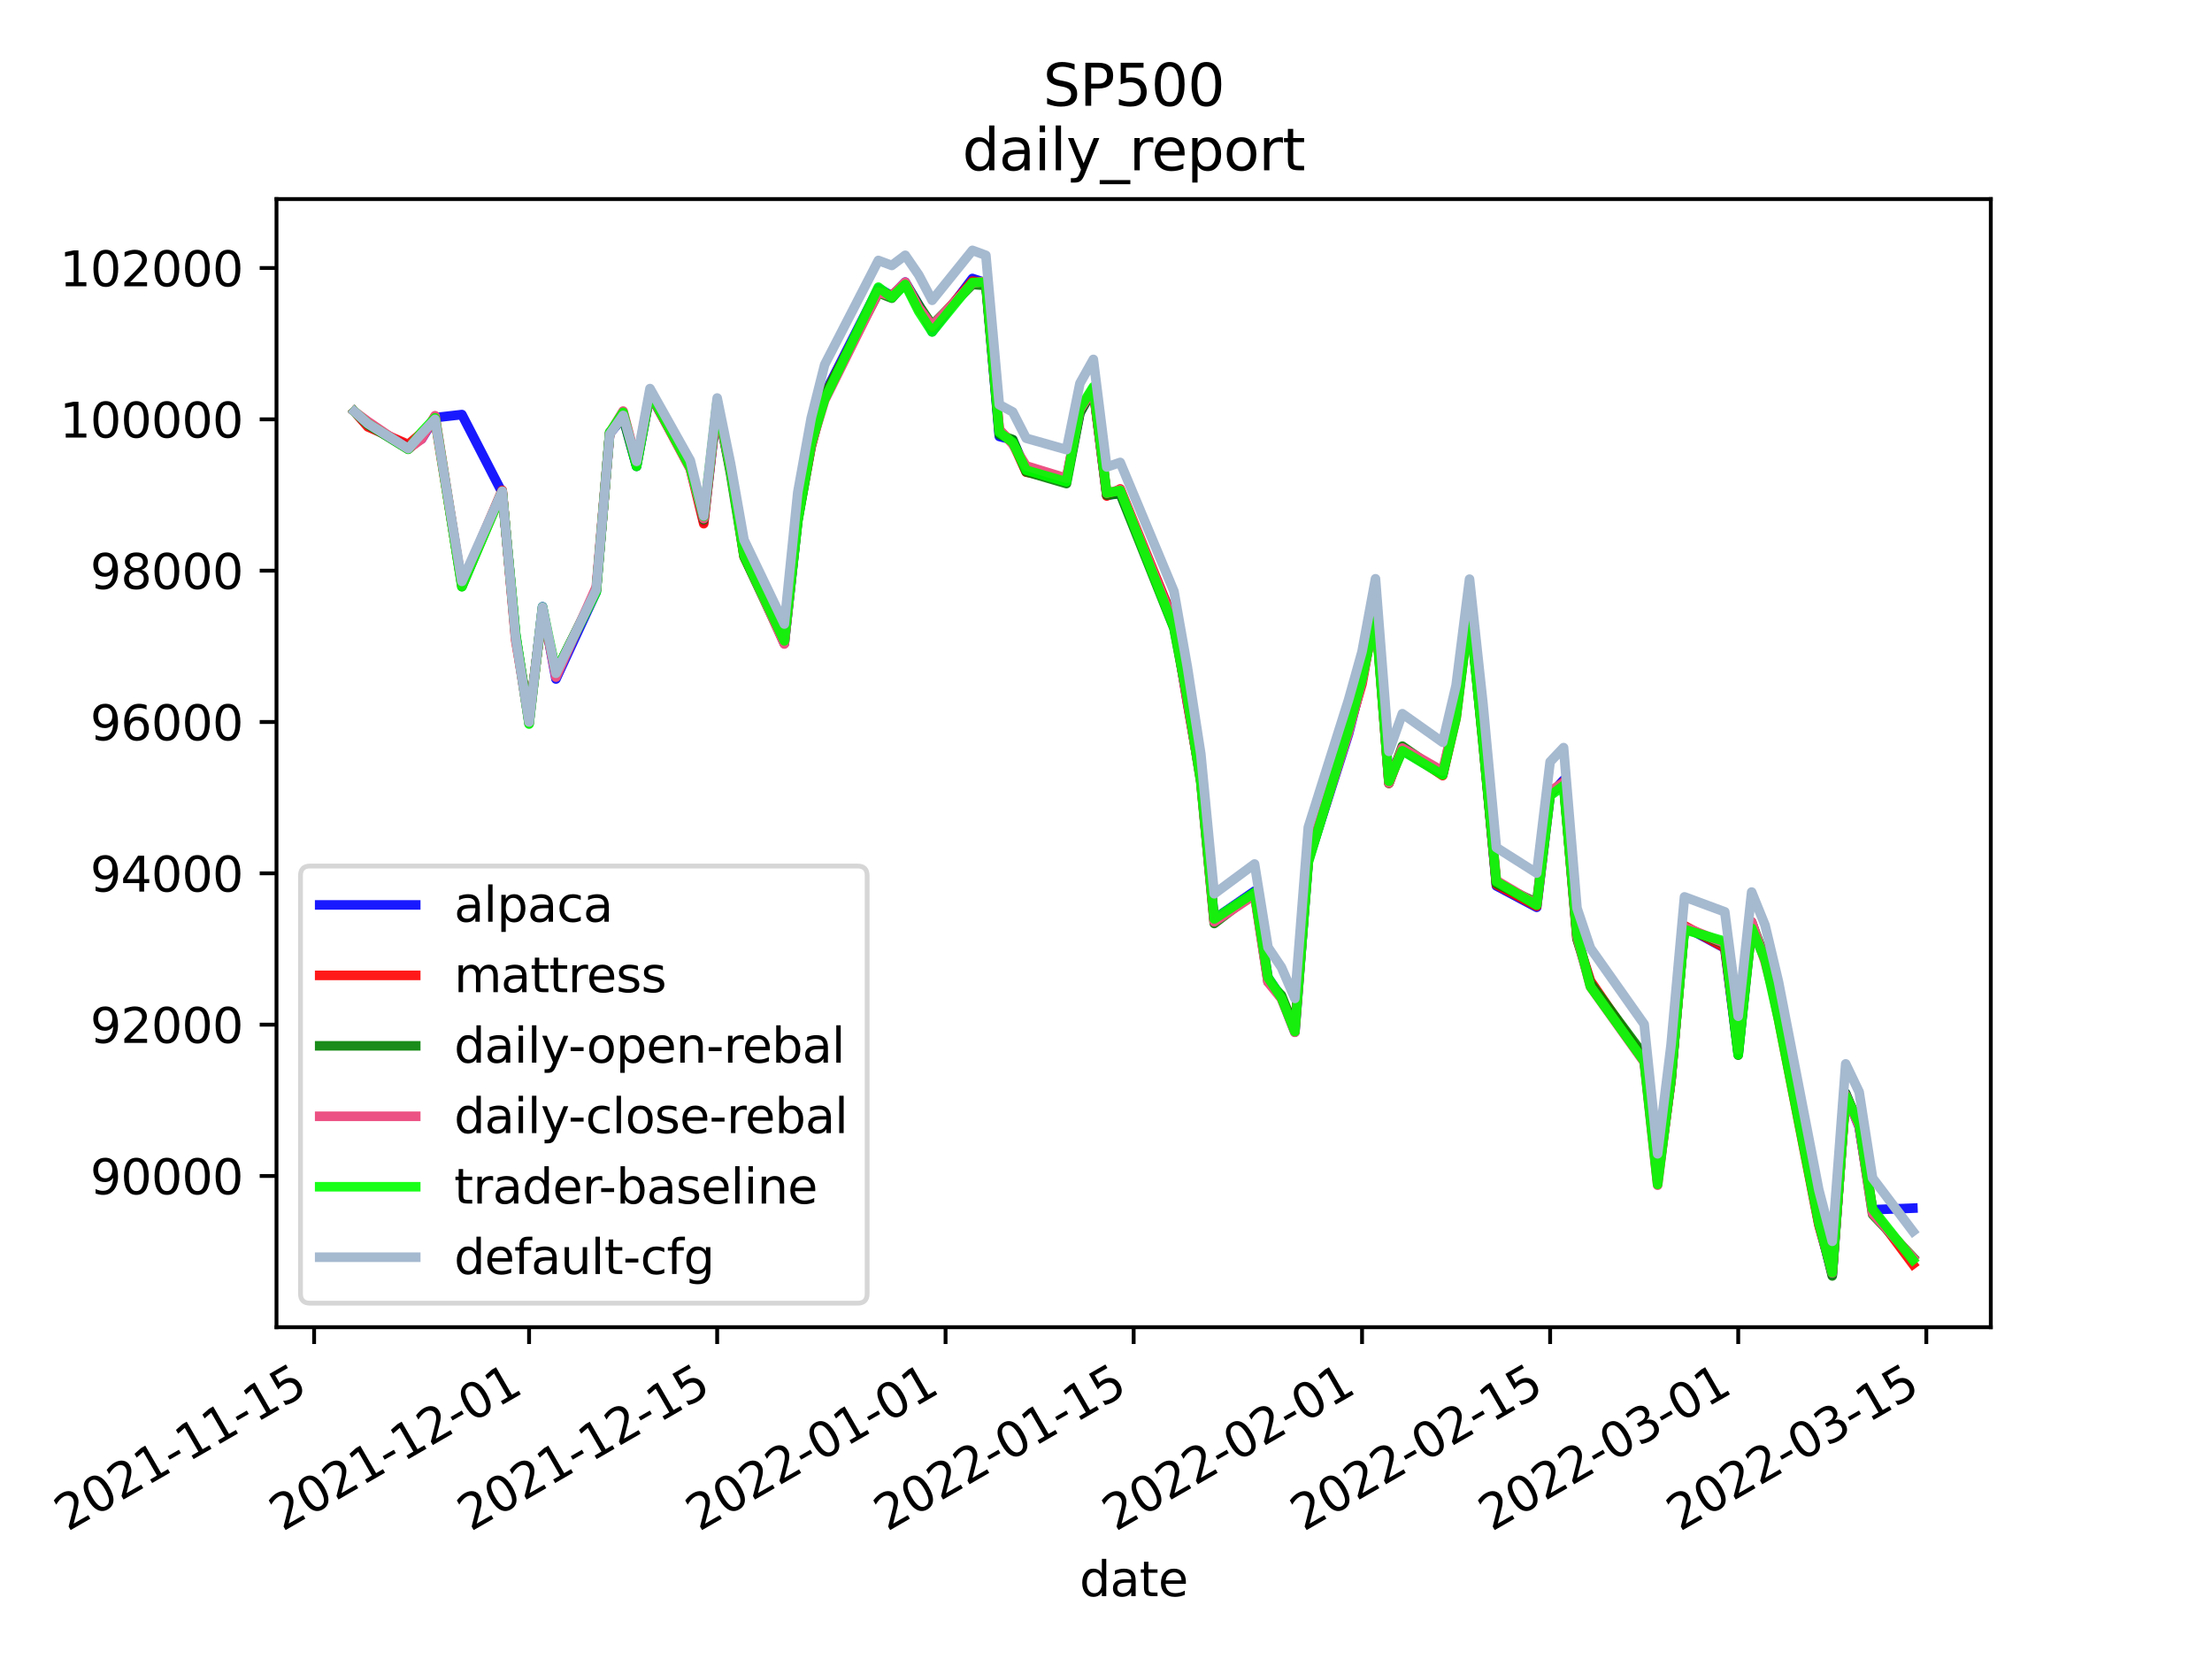 <?xml version="1.0" encoding="utf-8" standalone="no"?>
<!DOCTYPE svg PUBLIC "-//W3C//DTD SVG 1.1//EN"
  "http://www.w3.org/Graphics/SVG/1.1/DTD/svg11.dtd">
<svg height="345.6pt" version="1.1" viewBox="0 0 460.8 345.6" width="460.8pt" xmlns="http://www.w3.org/2000/svg" xmlns:xlink="http://www.w3.org/1999/xlink">
 <defs>
  <style type="text/css">*{stroke-linecap:butt;stroke-linejoin:round;}</style>
 </defs>
 <g id="figure_1">
  <g id="patch_1">
   <path d="M 0 345.6 
L 460.8 345.6 
L 460.8 0 
L 0 0 
z
" style="fill:#ffffff;"/>
  </g>
  <g id="axes_1">
   <g id="patch_2">
    <path d="M 57.6 276.48 
L 414.72 276.48 
L 414.72 41.472 
L 57.6 41.472 
z
" style="fill:#ffffff;"/>
   </g>
   <g id="matplotlib.axis_1">
    <g id="xtick_1">
     <g id="line2d_1">
      <defs>
       <path d="M 0 0 
L 0 3.5 
" id="mf5ece69ccf" style="stroke:#000000;stroke-width:0.8;"/>
      </defs>
      <g>
       <use style="stroke:#000000;stroke-width:0.8;" x="65.436" xlink:href="#mf5ece69ccf" y="276.48"/>
      </g>
     </g>
     <g id="text_1">
      <!-- 2021-11-15 -->
      <g transform="translate(14.067 319.118)rotate(-30)scale(0.1 -0.1)">
       <defs>
        <path d="M 1228 531 
L 3431 531 
L 3431 0 
L 469 0 
L 469 531 
Q 828 903 1448 1529 
Q 2069 2156 2228 2338 
Q 2531 2678 2651 2914 
Q 2772 3150 2772 3378 
Q 2772 3750 2511 3984 
Q 2250 4219 1831 4219 
Q 1534 4219 1204 4116 
Q 875 4013 500 3803 
L 500 4441 
Q 881 4594 1212 4672 
Q 1544 4750 1819 4750 
Q 2544 4750 2975 4387 
Q 3406 4025 3406 3419 
Q 3406 3131 3298 2873 
Q 3191 2616 2906 2266 
Q 2828 2175 2409 1742 
Q 1991 1309 1228 531 
z
" id="DejaVuSans-32" transform="scale(0.016)"/>
        <path d="M 2034 4250 
Q 1547 4250 1301 3770 
Q 1056 3291 1056 2328 
Q 1056 1369 1301 889 
Q 1547 409 2034 409 
Q 2525 409 2770 889 
Q 3016 1369 3016 2328 
Q 3016 3291 2770 3770 
Q 2525 4250 2034 4250 
z
M 2034 4750 
Q 2819 4750 3233 4129 
Q 3647 3509 3647 2328 
Q 3647 1150 3233 529 
Q 2819 -91 2034 -91 
Q 1250 -91 836 529 
Q 422 1150 422 2328 
Q 422 3509 836 4129 
Q 1250 4750 2034 4750 
z
" id="DejaVuSans-30" transform="scale(0.016)"/>
        <path d="M 794 531 
L 1825 531 
L 1825 4091 
L 703 3866 
L 703 4441 
L 1819 4666 
L 2450 4666 
L 2450 531 
L 3481 531 
L 3481 0 
L 794 0 
L 794 531 
z
" id="DejaVuSans-31" transform="scale(0.016)"/>
        <path d="M 313 2009 
L 1997 2009 
L 1997 1497 
L 313 1497 
L 313 2009 
z
" id="DejaVuSans-2d" transform="scale(0.016)"/>
        <path d="M 691 4666 
L 3169 4666 
L 3169 4134 
L 1269 4134 
L 1269 2991 
Q 1406 3038 1543 3061 
Q 1681 3084 1819 3084 
Q 2600 3084 3056 2656 
Q 3513 2228 3513 1497 
Q 3513 744 3044 326 
Q 2575 -91 1722 -91 
Q 1428 -91 1123 -41 
Q 819 9 494 109 
L 494 744 
Q 775 591 1075 516 
Q 1375 441 1709 441 
Q 2250 441 2565 725 
Q 2881 1009 2881 1497 
Q 2881 1984 2565 2268 
Q 2250 2553 1709 2553 
Q 1456 2553 1204 2497 
Q 953 2441 691 2322 
L 691 4666 
z
" id="DejaVuSans-35" transform="scale(0.016)"/>
       </defs>
       <use xlink:href="#DejaVuSans-32"/>
       <use x="63.623" xlink:href="#DejaVuSans-30"/>
       <use x="127.246" xlink:href="#DejaVuSans-32"/>
       <use x="190.869" xlink:href="#DejaVuSans-31"/>
       <use x="254.492" xlink:href="#DejaVuSans-2d"/>
       <use x="290.576" xlink:href="#DejaVuSans-31"/>
       <use x="354.199" xlink:href="#DejaVuSans-31"/>
       <use x="417.822" xlink:href="#DejaVuSans-2d"/>
       <use x="453.906" xlink:href="#DejaVuSans-31"/>
       <use x="517.529" xlink:href="#DejaVuSans-35"/>
      </g>
     </g>
    </g>
    <g id="xtick_2">
     <g id="line2d_2">
      <g>
       <use style="stroke:#000000;stroke-width:0.8;" x="110.216" xlink:href="#mf5ece69ccf" y="276.48"/>
      </g>
     </g>
     <g id="text_2">
      <!-- 2021-12-01 -->
      <g transform="translate(58.847 319.118)rotate(-30)scale(0.1 -0.1)">
       <use xlink:href="#DejaVuSans-32"/>
       <use x="63.623" xlink:href="#DejaVuSans-30"/>
       <use x="127.246" xlink:href="#DejaVuSans-32"/>
       <use x="190.869" xlink:href="#DejaVuSans-31"/>
       <use x="254.492" xlink:href="#DejaVuSans-2d"/>
       <use x="290.576" xlink:href="#DejaVuSans-31"/>
       <use x="354.199" xlink:href="#DejaVuSans-32"/>
       <use x="417.822" xlink:href="#DejaVuSans-2d"/>
       <use x="453.906" xlink:href="#DejaVuSans-30"/>
       <use x="517.529" xlink:href="#DejaVuSans-31"/>
      </g>
     </g>
    </g>
    <g id="xtick_3">
     <g id="line2d_3">
      <g>
       <use style="stroke:#000000;stroke-width:0.8;" x="149.399" xlink:href="#mf5ece69ccf" y="276.48"/>
      </g>
     </g>
     <g id="text_3">
      <!-- 2021-12-15 -->
      <g transform="translate(98.029 319.118)rotate(-30)scale(0.1 -0.1)">
       <use xlink:href="#DejaVuSans-32"/>
       <use x="63.623" xlink:href="#DejaVuSans-30"/>
       <use x="127.246" xlink:href="#DejaVuSans-32"/>
       <use x="190.869" xlink:href="#DejaVuSans-31"/>
       <use x="254.492" xlink:href="#DejaVuSans-2d"/>
       <use x="290.576" xlink:href="#DejaVuSans-31"/>
       <use x="354.199" xlink:href="#DejaVuSans-32"/>
       <use x="417.822" xlink:href="#DejaVuSans-2d"/>
       <use x="453.906" xlink:href="#DejaVuSans-31"/>
       <use x="517.529" xlink:href="#DejaVuSans-35"/>
      </g>
     </g>
    </g>
    <g id="xtick_4">
     <g id="line2d_4">
      <g>
       <use style="stroke:#000000;stroke-width:0.8;" x="196.978" xlink:href="#mf5ece69ccf" y="276.48"/>
      </g>
     </g>
     <g id="text_4">
      <!-- 2022-01-01 -->
      <g transform="translate(145.608 319.118)rotate(-30)scale(0.1 -0.1)">
       <use xlink:href="#DejaVuSans-32"/>
       <use x="63.623" xlink:href="#DejaVuSans-30"/>
       <use x="127.246" xlink:href="#DejaVuSans-32"/>
       <use x="190.869" xlink:href="#DejaVuSans-32"/>
       <use x="254.492" xlink:href="#DejaVuSans-2d"/>
       <use x="290.576" xlink:href="#DejaVuSans-30"/>
       <use x="354.199" xlink:href="#DejaVuSans-31"/>
       <use x="417.822" xlink:href="#DejaVuSans-2d"/>
       <use x="453.906" xlink:href="#DejaVuSans-30"/>
       <use x="517.529" xlink:href="#DejaVuSans-31"/>
      </g>
     </g>
    </g>
    <g id="xtick_5">
     <g id="line2d_5">
      <g>
       <use style="stroke:#000000;stroke-width:0.8;" x="236.16" xlink:href="#mf5ece69ccf" y="276.48"/>
      </g>
     </g>
     <g id="text_5">
      <!-- 2022-01-15 -->
      <g transform="translate(184.791 319.118)rotate(-30)scale(0.1 -0.1)">
       <use xlink:href="#DejaVuSans-32"/>
       <use x="63.623" xlink:href="#DejaVuSans-30"/>
       <use x="127.246" xlink:href="#DejaVuSans-32"/>
       <use x="190.869" xlink:href="#DejaVuSans-32"/>
       <use x="254.492" xlink:href="#DejaVuSans-2d"/>
       <use x="290.576" xlink:href="#DejaVuSans-30"/>
       <use x="354.199" xlink:href="#DejaVuSans-31"/>
       <use x="417.822" xlink:href="#DejaVuSans-2d"/>
       <use x="453.906" xlink:href="#DejaVuSans-31"/>
       <use x="517.529" xlink:href="#DejaVuSans-35"/>
      </g>
     </g>
    </g>
    <g id="xtick_6">
     <g id="line2d_6">
      <g>
       <use style="stroke:#000000;stroke-width:0.8;" x="283.739" xlink:href="#mf5ece69ccf" y="276.48"/>
      </g>
     </g>
     <g id="text_6">
      <!-- 2022-02-01 -->
      <g transform="translate(232.369 319.118)rotate(-30)scale(0.1 -0.1)">
       <use xlink:href="#DejaVuSans-32"/>
       <use x="63.623" xlink:href="#DejaVuSans-30"/>
       <use x="127.246" xlink:href="#DejaVuSans-32"/>
       <use x="190.869" xlink:href="#DejaVuSans-32"/>
       <use x="254.492" xlink:href="#DejaVuSans-2d"/>
       <use x="290.576" xlink:href="#DejaVuSans-30"/>
       <use x="354.199" xlink:href="#DejaVuSans-32"/>
       <use x="417.822" xlink:href="#DejaVuSans-2d"/>
       <use x="453.906" xlink:href="#DejaVuSans-30"/>
       <use x="517.529" xlink:href="#DejaVuSans-31"/>
      </g>
     </g>
    </g>
    <g id="xtick_7">
     <g id="line2d_7">
      <g>
       <use style="stroke:#000000;stroke-width:0.8;" x="322.921" xlink:href="#mf5ece69ccf" y="276.48"/>
      </g>
     </g>
     <g id="text_7">
      <!-- 2022-02-15 -->
      <g transform="translate(271.552 319.118)rotate(-30)scale(0.1 -0.1)">
       <use xlink:href="#DejaVuSans-32"/>
       <use x="63.623" xlink:href="#DejaVuSans-30"/>
       <use x="127.246" xlink:href="#DejaVuSans-32"/>
       <use x="190.869" xlink:href="#DejaVuSans-32"/>
       <use x="254.492" xlink:href="#DejaVuSans-2d"/>
       <use x="290.576" xlink:href="#DejaVuSans-30"/>
       <use x="354.199" xlink:href="#DejaVuSans-32"/>
       <use x="417.822" xlink:href="#DejaVuSans-2d"/>
       <use x="453.906" xlink:href="#DejaVuSans-31"/>
       <use x="517.529" xlink:href="#DejaVuSans-35"/>
      </g>
     </g>
    </g>
    <g id="xtick_8">
     <g id="line2d_8">
      <g>
       <use style="stroke:#000000;stroke-width:0.8;" x="362.104" xlink:href="#mf5ece69ccf" y="276.48"/>
      </g>
     </g>
     <g id="text_8">
      <!-- 2022-03-01 -->
      <g transform="translate(310.734 319.118)rotate(-30)scale(0.1 -0.1)">
       <defs>
        <path d="M 2597 2516 
Q 3050 2419 3304 2112 
Q 3559 1806 3559 1356 
Q 3559 666 3084 287 
Q 2609 -91 1734 -91 
Q 1441 -91 1130 -33 
Q 819 25 488 141 
L 488 750 
Q 750 597 1062 519 
Q 1375 441 1716 441 
Q 2309 441 2620 675 
Q 2931 909 2931 1356 
Q 2931 1769 2642 2001 
Q 2353 2234 1838 2234 
L 1294 2234 
L 1294 2753 
L 1863 2753 
Q 2328 2753 2575 2939 
Q 2822 3125 2822 3475 
Q 2822 3834 2567 4026 
Q 2313 4219 1838 4219 
Q 1578 4219 1281 4162 
Q 984 4106 628 3988 
L 628 4550 
Q 988 4650 1302 4700 
Q 1616 4750 1894 4750 
Q 2613 4750 3031 4423 
Q 3450 4097 3450 3541 
Q 3450 3153 3228 2886 
Q 3006 2619 2597 2516 
z
" id="DejaVuSans-33" transform="scale(0.016)"/>
       </defs>
       <use xlink:href="#DejaVuSans-32"/>
       <use x="63.623" xlink:href="#DejaVuSans-30"/>
       <use x="127.246" xlink:href="#DejaVuSans-32"/>
       <use x="190.869" xlink:href="#DejaVuSans-32"/>
       <use x="254.492" xlink:href="#DejaVuSans-2d"/>
       <use x="290.576" xlink:href="#DejaVuSans-30"/>
       <use x="354.199" xlink:href="#DejaVuSans-33"/>
       <use x="417.822" xlink:href="#DejaVuSans-2d"/>
       <use x="453.906" xlink:href="#DejaVuSans-30"/>
       <use x="517.529" xlink:href="#DejaVuSans-31"/>
      </g>
     </g>
    </g>
    <g id="xtick_9">
     <g id="line2d_9">
      <g>
       <use style="stroke:#000000;stroke-width:0.8;" x="401.286" xlink:href="#mf5ece69ccf" y="276.48"/>
      </g>
     </g>
     <g id="text_9">
      <!-- 2022-03-15 -->
      <g transform="translate(349.917 319.118)rotate(-30)scale(0.1 -0.1)">
       <use xlink:href="#DejaVuSans-32"/>
       <use x="63.623" xlink:href="#DejaVuSans-30"/>
       <use x="127.246" xlink:href="#DejaVuSans-32"/>
       <use x="190.869" xlink:href="#DejaVuSans-32"/>
       <use x="254.492" xlink:href="#DejaVuSans-2d"/>
       <use x="290.576" xlink:href="#DejaVuSans-30"/>
       <use x="354.199" xlink:href="#DejaVuSans-33"/>
       <use x="417.822" xlink:href="#DejaVuSans-2d"/>
       <use x="453.906" xlink:href="#DejaVuSans-31"/>
       <use x="517.529" xlink:href="#DejaVuSans-35"/>
      </g>
     </g>
    </g>
    <g id="text_10">
     <!-- date -->
     <g transform="translate(224.885 332.518)scale(0.1 -0.1)">
      <defs>
       <path d="M 2906 2969 
L 2906 4863 
L 3481 4863 
L 3481 0 
L 2906 0 
L 2906 525 
Q 2725 213 2448 61 
Q 2172 -91 1784 -91 
Q 1150 -91 751 415 
Q 353 922 353 1747 
Q 353 2572 751 3078 
Q 1150 3584 1784 3584 
Q 2172 3584 2448 3432 
Q 2725 3281 2906 2969 
z
M 947 1747 
Q 947 1113 1208 752 
Q 1469 391 1925 391 
Q 2381 391 2643 752 
Q 2906 1113 2906 1747 
Q 2906 2381 2643 2742 
Q 2381 3103 1925 3103 
Q 1469 3103 1208 2742 
Q 947 2381 947 1747 
z
" id="DejaVuSans-64" transform="scale(0.016)"/>
       <path d="M 2194 1759 
Q 1497 1759 1228 1600 
Q 959 1441 959 1056 
Q 959 750 1161 570 
Q 1363 391 1709 391 
Q 2188 391 2477 730 
Q 2766 1069 2766 1631 
L 2766 1759 
L 2194 1759 
z
M 3341 1997 
L 3341 0 
L 2766 0 
L 2766 531 
Q 2569 213 2275 61 
Q 1981 -91 1556 -91 
Q 1019 -91 701 211 
Q 384 513 384 1019 
Q 384 1609 779 1909 
Q 1175 2209 1959 2209 
L 2766 2209 
L 2766 2266 
Q 2766 2663 2505 2880 
Q 2244 3097 1772 3097 
Q 1472 3097 1187 3025 
Q 903 2953 641 2809 
L 641 3341 
Q 956 3463 1253 3523 
Q 1550 3584 1831 3584 
Q 2591 3584 2966 3190 
Q 3341 2797 3341 1997 
z
" id="DejaVuSans-61" transform="scale(0.016)"/>
       <path d="M 1172 4494 
L 1172 3500 
L 2356 3500 
L 2356 3053 
L 1172 3053 
L 1172 1153 
Q 1172 725 1289 603 
Q 1406 481 1766 481 
L 2356 481 
L 2356 0 
L 1766 0 
Q 1100 0 847 248 
Q 594 497 594 1153 
L 594 3053 
L 172 3053 
L 172 3500 
L 594 3500 
L 594 4494 
L 1172 4494 
z
" id="DejaVuSans-74" transform="scale(0.016)"/>
       <path d="M 3597 1894 
L 3597 1613 
L 953 1613 
Q 991 1019 1311 708 
Q 1631 397 2203 397 
Q 2534 397 2845 478 
Q 3156 559 3463 722 
L 3463 178 
Q 3153 47 2828 -22 
Q 2503 -91 2169 -91 
Q 1331 -91 842 396 
Q 353 884 353 1716 
Q 353 2575 817 3079 
Q 1281 3584 2069 3584 
Q 2775 3584 3186 3129 
Q 3597 2675 3597 1894 
z
M 3022 2063 
Q 3016 2534 2758 2815 
Q 2500 3097 2075 3097 
Q 1594 3097 1305 2825 
Q 1016 2553 972 2059 
L 3022 2063 
z
" id="DejaVuSans-65" transform="scale(0.016)"/>
      </defs>
      <use xlink:href="#DejaVuSans-64"/>
      <use x="63.477" xlink:href="#DejaVuSans-61"/>
      <use x="124.756" xlink:href="#DejaVuSans-74"/>
      <use x="163.965" xlink:href="#DejaVuSans-65"/>
     </g>
    </g>
   </g>
   <g id="matplotlib.axis_2">
    <g id="ytick_1">
     <g id="line2d_10">
      <defs>
       <path d="M 0 0 
L -3.5 0 
" id="m1814527454" style="stroke:#000000;stroke-width:0.8;"/>
      </defs>
      <g>
       <use style="stroke:#000000;stroke-width:0.8;" x="57.6" xlink:href="#m1814527454" y="244.979"/>
      </g>
     </g>
     <g id="text_11">
      <!-- 90000 -->
      <g transform="translate(18.788 248.778)scale(0.1 -0.1)">
       <defs>
        <path d="M 703 97 
L 703 672 
Q 941 559 1184 500 
Q 1428 441 1663 441 
Q 2288 441 2617 861 
Q 2947 1281 2994 2138 
Q 2813 1869 2534 1725 
Q 2256 1581 1919 1581 
Q 1219 1581 811 2004 
Q 403 2428 403 3163 
Q 403 3881 828 4315 
Q 1253 4750 1959 4750 
Q 2769 4750 3195 4129 
Q 3622 3509 3622 2328 
Q 3622 1225 3098 567 
Q 2575 -91 1691 -91 
Q 1453 -91 1209 -44 
Q 966 3 703 97 
z
M 1959 2075 
Q 2384 2075 2632 2365 
Q 2881 2656 2881 3163 
Q 2881 3666 2632 3958 
Q 2384 4250 1959 4250 
Q 1534 4250 1286 3958 
Q 1038 3666 1038 3163 
Q 1038 2656 1286 2365 
Q 1534 2075 1959 2075 
z
" id="DejaVuSans-39" transform="scale(0.016)"/>
       </defs>
       <use xlink:href="#DejaVuSans-39"/>
       <use x="63.623" xlink:href="#DejaVuSans-30"/>
       <use x="127.246" xlink:href="#DejaVuSans-30"/>
       <use x="190.869" xlink:href="#DejaVuSans-30"/>
       <use x="254.492" xlink:href="#DejaVuSans-30"/>
      </g>
     </g>
    </g>
    <g id="ytick_2">
     <g id="line2d_11">
      <g>
       <use style="stroke:#000000;stroke-width:0.8;" x="57.6" xlink:href="#m1814527454" y="213.454"/>
      </g>
     </g>
     <g id="text_12">
      <!-- 92000 -->
      <g transform="translate(18.788 217.253)scale(0.1 -0.1)">
       <use xlink:href="#DejaVuSans-39"/>
       <use x="63.623" xlink:href="#DejaVuSans-32"/>
       <use x="127.246" xlink:href="#DejaVuSans-30"/>
       <use x="190.869" xlink:href="#DejaVuSans-30"/>
       <use x="254.492" xlink:href="#DejaVuSans-30"/>
      </g>
     </g>
    </g>
    <g id="ytick_3">
     <g id="line2d_12">
      <g>
       <use style="stroke:#000000;stroke-width:0.8;" x="57.6" xlink:href="#m1814527454" y="181.929"/>
      </g>
     </g>
     <g id="text_13">
      <!-- 94000 -->
      <g transform="translate(18.788 185.729)scale(0.1 -0.1)">
       <defs>
        <path d="M 2419 4116 
L 825 1625 
L 2419 1625 
L 2419 4116 
z
M 2253 4666 
L 3047 4666 
L 3047 1625 
L 3713 1625 
L 3713 1100 
L 3047 1100 
L 3047 0 
L 2419 0 
L 2419 1100 
L 313 1100 
L 313 1709 
L 2253 4666 
z
" id="DejaVuSans-34" transform="scale(0.016)"/>
       </defs>
       <use xlink:href="#DejaVuSans-39"/>
       <use x="63.623" xlink:href="#DejaVuSans-34"/>
       <use x="127.246" xlink:href="#DejaVuSans-30"/>
       <use x="190.869" xlink:href="#DejaVuSans-30"/>
       <use x="254.492" xlink:href="#DejaVuSans-30"/>
      </g>
     </g>
    </g>
    <g id="ytick_4">
     <g id="line2d_13">
      <g>
       <use style="stroke:#000000;stroke-width:0.8;" x="57.6" xlink:href="#m1814527454" y="150.405"/>
      </g>
     </g>
     <g id="text_14">
      <!-- 96000 -->
      <g transform="translate(18.788 154.204)scale(0.1 -0.1)">
       <defs>
        <path d="M 2113 2584 
Q 1688 2584 1439 2293 
Q 1191 2003 1191 1497 
Q 1191 994 1439 701 
Q 1688 409 2113 409 
Q 2538 409 2786 701 
Q 3034 994 3034 1497 
Q 3034 2003 2786 2293 
Q 2538 2584 2113 2584 
z
M 3366 4563 
L 3366 3988 
Q 3128 4100 2886 4159 
Q 2644 4219 2406 4219 
Q 1781 4219 1451 3797 
Q 1122 3375 1075 2522 
Q 1259 2794 1537 2939 
Q 1816 3084 2150 3084 
Q 2853 3084 3261 2657 
Q 3669 2231 3669 1497 
Q 3669 778 3244 343 
Q 2819 -91 2113 -91 
Q 1303 -91 875 529 
Q 447 1150 447 2328 
Q 447 3434 972 4092 
Q 1497 4750 2381 4750 
Q 2619 4750 2861 4703 
Q 3103 4656 3366 4563 
z
" id="DejaVuSans-36" transform="scale(0.016)"/>
       </defs>
       <use xlink:href="#DejaVuSans-39"/>
       <use x="63.623" xlink:href="#DejaVuSans-36"/>
       <use x="127.246" xlink:href="#DejaVuSans-30"/>
       <use x="190.869" xlink:href="#DejaVuSans-30"/>
       <use x="254.492" xlink:href="#DejaVuSans-30"/>
      </g>
     </g>
    </g>
    <g id="ytick_5">
     <g id="line2d_14">
      <g>
       <use style="stroke:#000000;stroke-width:0.8;" x="57.6" xlink:href="#m1814527454" y="118.88"/>
      </g>
     </g>
     <g id="text_15">
      <!-- 98000 -->
      <g transform="translate(18.788 122.679)scale(0.1 -0.1)">
       <defs>
        <path d="M 2034 2216 
Q 1584 2216 1326 1975 
Q 1069 1734 1069 1313 
Q 1069 891 1326 650 
Q 1584 409 2034 409 
Q 2484 409 2743 651 
Q 3003 894 3003 1313 
Q 3003 1734 2745 1975 
Q 2488 2216 2034 2216 
z
M 1403 2484 
Q 997 2584 770 2862 
Q 544 3141 544 3541 
Q 544 4100 942 4425 
Q 1341 4750 2034 4750 
Q 2731 4750 3128 4425 
Q 3525 4100 3525 3541 
Q 3525 3141 3298 2862 
Q 3072 2584 2669 2484 
Q 3125 2378 3379 2068 
Q 3634 1759 3634 1313 
Q 3634 634 3220 271 
Q 2806 -91 2034 -91 
Q 1263 -91 848 271 
Q 434 634 434 1313 
Q 434 1759 690 2068 
Q 947 2378 1403 2484 
z
M 1172 3481 
Q 1172 3119 1398 2916 
Q 1625 2713 2034 2713 
Q 2441 2713 2670 2916 
Q 2900 3119 2900 3481 
Q 2900 3844 2670 4047 
Q 2441 4250 2034 4250 
Q 1625 4250 1398 4047 
Q 1172 3844 1172 3481 
z
" id="DejaVuSans-38" transform="scale(0.016)"/>
       </defs>
       <use xlink:href="#DejaVuSans-39"/>
       <use x="63.623" xlink:href="#DejaVuSans-38"/>
       <use x="127.246" xlink:href="#DejaVuSans-30"/>
       <use x="190.869" xlink:href="#DejaVuSans-30"/>
       <use x="254.492" xlink:href="#DejaVuSans-30"/>
      </g>
     </g>
    </g>
    <g id="ytick_6">
     <g id="line2d_15">
      <g>
       <use style="stroke:#000000;stroke-width:0.8;" x="57.6" xlink:href="#m1814527454" y="87.355"/>
      </g>
     </g>
     <g id="text_16">
      <!-- 100000 -->
      <g transform="translate(12.425 91.155)scale(0.1 -0.1)">
       <use xlink:href="#DejaVuSans-31"/>
       <use x="63.623" xlink:href="#DejaVuSans-30"/>
       <use x="127.246" xlink:href="#DejaVuSans-30"/>
       <use x="190.869" xlink:href="#DejaVuSans-30"/>
       <use x="254.492" xlink:href="#DejaVuSans-30"/>
       <use x="318.115" xlink:href="#DejaVuSans-30"/>
      </g>
     </g>
    </g>
    <g id="ytick_7">
     <g id="line2d_16">
      <g>
       <use style="stroke:#000000;stroke-width:0.8;" x="57.6" xlink:href="#m1814527454" y="55.831"/>
      </g>
     </g>
     <g id="text_17">
      <!-- 102000 -->
      <g transform="translate(12.425 59.63)scale(0.1 -0.1)">
       <use xlink:href="#DejaVuSans-31"/>
       <use x="63.623" xlink:href="#DejaVuSans-30"/>
       <use x="127.246" xlink:href="#DejaVuSans-32"/>
       <use x="190.869" xlink:href="#DejaVuSans-30"/>
       <use x="254.492" xlink:href="#DejaVuSans-30"/>
       <use x="318.115" xlink:href="#DejaVuSans-30"/>
      </g>
     </g>
    </g>
   </g>
   <g id="line2d_17">
    <path clip-path="url(#pabcd6260a1)" d="M 73.833 85.727 
L 76.631 88.534 
L 85.028 92.984 
L 87.826 91.44 
L 90.625 87.004 
L 96.223 86.362 
L 104.619 102.63 
L 107.418 132.28 
L 110.216 150.671 
L 113.015 126.395 
L 115.814 141.453 
L 124.21 123.308 
L 127.009 90.329 
L 129.808 86.929 
L 132.606 97.14 
L 135.405 82.14 
L 143.801 97.174 
L 146.6 108.701 
L 149.399 84.568 
L 152.198 98.113 
L 154.996 114.851 
L 163.393 134.06 
L 166.191 108.217 
L 168.99 92.052 
L 171.789 82.052 
L 182.984 60.039 
L 185.783 61.642 
L 188.581 58.759 
L 191.38 63.507 
L 194.179 69.099 
L 202.575 58.01 
L 205.374 58.929 
L 208.173 90.917 
L 210.971 91.653 
L 213.77 97.993 
L 222.166 99.935 
L 224.965 85.952 
L 227.764 80.996 
L 230.563 103.212 
L 233.361 102.693 
L 244.556 129.438 
L 247.355 146.289 
L 250.154 162.082 
L 252.952 191.431 
L 261.349 185.645 
L 264.147 203.658 
L 266.946 207.75 
L 269.745 215.017 
L 272.544 179.243 
L 280.94 152.838 
L 283.739 141.692 
L 286.537 126.848 
L 289.336 162.34 
L 292.135 156.253 
L 300.531 161.384 
L 303.33 149.097 
L 306.129 126.468 
L 308.927 153.708 
L 311.726 184.548 
L 320.122 189.009 
L 322.921 165.605 
L 325.72 162.504 
L 328.519 194.815 
L 331.317 205.247 
L 342.512 220.708 
L 345.311 245.962 
L 348.11 224.8 
L 350.909 193.013 
L 359.305 197.519 
L 362.104 219.452 
L 364.902 193.082 
L 367.701 199.79 
L 370.5 211.016 
L 378.896 254.929 
L 381.695 265.464 
L 384.494 227.817 
L 387.292 234.747 
L 390.091 252.006 
L 398.487 251.679 
" style="fill:none;stroke:#0000ff;stroke-linecap:square;stroke-opacity:0.9;stroke-width:2;"/>
   </g>
   <g id="line2d_18">
    <path clip-path="url(#pabcd6260a1)" d="M 73.833 85.727 
L 76.631 88.921 
L 85.028 92.58 
L 87.826 90.18 
L 90.625 87.521 
L 96.223 121.749 
L 104.619 102.134 
L 107.418 133.319 
L 110.216 149.551 
L 113.015 127.332 
L 115.814 140.121 
L 124.21 122.995 
L 127.009 90.446 
L 129.808 86.009 
L 132.606 96.598 
L 135.405 81.955 
L 143.801 97.646 
L 146.6 109.097 
L 149.399 83.839 
L 152.198 97.345 
L 154.996 115.939 
L 163.393 133.311 
L 166.191 108.119 
L 168.99 93.06 
L 171.789 82.436 
L 182.984 60.708 
L 185.783 61.54 
L 188.581 58.979 
L 191.38 64.344 
L 194.179 68.217 
L 202.575 58.557 
L 205.374 58.944 
L 208.173 89.687 
L 210.971 92.247 
L 213.77 98.366 
L 222.166 99.753 
L 224.965 85.559 
L 227.764 81.248 
L 230.563 103.329 
L 233.361 101.852 
L 244.556 129.427 
L 247.355 146.422 
L 250.154 162.424 
L 252.952 192.063 
L 261.349 186.052 
L 264.147 204.114 
L 266.946 207.953 
L 269.745 214.086 
L 272.544 178.867 
L 280.94 152.019 
L 283.739 142.461 
L 286.537 126.683 
L 289.336 163.186 
L 292.135 155.884 
L 300.531 161.569 
L 303.33 149.551 
L 306.129 126.814 
L 308.927 154.473 
L 311.726 184.302 
L 320.122 188.787 
L 322.921 165.359 
L 325.72 162.879 
L 328.519 195.47 
L 331.317 204.317 
L 342.512 220.676 
L 345.311 246.097 
L 348.11 225.095 
L 350.909 192.829 
L 359.305 197.439 
L 362.104 218.594 
L 364.902 193.349 
L 367.701 198.981 
L 370.5 212.332 
L 378.896 255.193 
L 381.695 264.968 
L 384.494 228.551 
L 387.292 233.651 
L 390.091 252.117 
L 398.487 263.357 
" style="fill:none;stroke:#ff0000;stroke-linecap:square;stroke-opacity:0.9;stroke-width:2;"/>
   </g>
   <g id="line2d_19">
    <path clip-path="url(#pabcd6260a1)" d="M 73.833 85.727 
L 76.631 88.441 
L 85.028 93.599 
L 87.826 91.133 
L 90.625 86.769 
L 96.223 122.217 
L 104.619 102.343 
L 107.418 132.346 
L 110.216 149.692 
L 113.015 127.448 
L 115.814 139.891 
L 124.21 123.021 
L 127.009 90.067 
L 129.808 87.007 
L 132.606 97.112 
L 135.405 81.821 
L 143.801 97.269 
L 146.6 108.266 
L 149.399 84.014 
L 152.198 98.746 
L 154.996 115.927 
L 163.393 133.939 
L 166.191 108.535 
L 168.99 92.889 
L 171.789 82.397 
L 182.984 61.01 
L 185.783 62.113 
L 188.581 58.901 
L 191.38 63.531 
L 194.179 67.69 
L 202.575 59.259 
L 205.374 59.475 
L 208.173 90.528 
L 210.971 91.573 
L 213.77 98.285 
L 222.166 100.738 
L 224.965 86.064 
L 227.764 80.948 
L 230.563 103.106 
L 233.361 102.864 
L 244.556 130.897 
L 247.355 145.566 
L 250.154 163 
L 252.952 192.382 
L 261.349 185.924 
L 264.147 204.505 
L 266.946 207.343 
L 269.745 214.361 
L 272.544 179.323 
L 280.94 152.17 
L 283.739 141.639 
L 286.537 127.536 
L 289.336 163.175 
L 292.135 155.437 
L 300.531 161.272 
L 303.33 148.463 
L 306.129 126.776 
L 308.927 154.749 
L 311.726 184.061 
L 320.122 188.023 
L 322.921 165.023 
L 325.72 163.261 
L 328.519 195.613 
L 331.317 204.783 
L 342.512 219.88 
L 345.311 245.837 
L 348.11 224.86 
L 350.909 193.294 
L 359.305 196.663 
L 362.104 219.809 
L 364.902 192.075 
L 367.701 199.739 
L 370.5 211.105 
L 378.896 254.231 
L 381.695 265.798 
L 384.494 227.756 
L 387.292 234.447 
L 390.091 252.987 
L 398.487 261.888 
" style="fill:none;stroke:#008000;stroke-linecap:square;stroke-opacity:0.9;stroke-width:2;"/>
   </g>
   <g id="line2d_20">
    <path clip-path="url(#pabcd6260a1)" d="M 73.833 85.727 
L 76.631 87.795 
L 85.028 93.499 
L 87.826 91.47 
L 90.625 86.598 
L 96.223 121.923 
L 104.619 102.512 
L 107.418 132.852 
L 110.216 150.635 
L 113.015 126.694 
L 115.814 141.06 
L 124.21 122.267 
L 127.009 90.266 
L 129.808 85.633 
L 132.606 96.322 
L 135.405 81.868 
L 143.801 97.667 
L 146.6 108.032 
L 149.399 84.498 
L 152.198 97.914 
L 154.996 115.514 
L 163.393 134.156 
L 166.191 107.432 
L 168.99 92.659 
L 171.789 83.407 
L 182.984 60.883 
L 185.783 61.706 
L 188.581 58.776 
L 191.38 64.104 
L 194.179 67.903 
L 202.575 58.98 
L 205.374 58.573 
L 208.173 89.438 
L 210.971 92.54 
L 213.77 97.057 
L 222.166 99.626 
L 224.965 85.32 
L 227.764 81.038 
L 230.563 102.743 
L 233.361 102.041 
L 244.556 130.019 
L 247.355 145.814 
L 250.154 162.717 
L 252.952 192.03 
L 261.349 186.435 
L 264.147 204.583 
L 266.946 208.023 
L 269.745 215.052 
L 272.544 178.923 
L 280.94 152.526 
L 283.739 141.853 
L 286.537 127.463 
L 289.336 163.112 
L 292.135 155.834 
L 300.531 160.627 
L 303.33 148.714 
L 306.129 126.009 
L 308.927 153.869 
L 311.726 183.425 
L 320.122 188.389 
L 322.921 164.782 
L 325.72 163.06 
L 328.519 195.06 
L 331.317 205.557 
L 342.512 221.263 
L 345.311 246.906 
L 348.11 224.539 
L 350.909 193.098 
L 359.305 196.504 
L 362.104 218.631 
L 364.902 192.027 
L 367.701 200.36 
L 370.5 211.075 
L 378.896 254.634 
L 381.695 265.205 
L 384.494 228.09 
L 387.292 234.608 
L 390.091 252.756 
L 398.487 262.024 
" style="fill:none;stroke:#ec5283;stroke-linecap:square;stroke-width:2;"/>
   </g>
   <g id="line2d_21">
    <path clip-path="url(#pabcd6260a1)" d="M 73.833 85.727 
L 76.631 88.243 
L 85.028 93.56 
L 87.826 90.009 
L 90.625 87.055 
L 96.223 122.193 
L 104.619 102.544 
L 107.418 131.964 
L 110.216 150.838 
L 113.015 126.452 
L 115.814 139.872 
L 124.21 123.346 
L 127.009 90.125 
L 129.808 85.903 
L 132.606 97.142 
L 135.405 81.786 
L 143.801 97.43 
L 146.6 107.575 
L 149.399 83.568 
L 152.198 97.922 
L 154.996 115.729 
L 163.393 133.503 
L 166.191 108.615 
L 168.99 92.396 
L 171.789 83.17 
L 182.984 59.82 
L 185.783 61.972 
L 188.581 59.264 
L 191.38 64.847 
L 194.179 69.155 
L 202.575 58.846 
L 205.374 58.794 
L 208.173 90.078 
L 210.971 92.132 
L 213.77 97.946 
L 222.166 100.367 
L 224.965 85.067 
L 227.764 80.584 
L 230.563 102.689 
L 233.361 102.189 
L 244.556 130.698 
L 247.355 145.281 
L 250.154 162.758 
L 252.952 191.43 
L 261.349 185.93 
L 264.147 203.609 
L 266.946 207.856 
L 269.745 214.885 
L 272.544 179.664 
L 280.94 151.758 
L 283.739 141.398 
L 286.537 128.133 
L 289.336 162.766 
L 292.135 156.405 
L 300.531 161.425 
L 303.33 149.665 
L 306.129 127.093 
L 308.927 154.487 
L 311.726 183.686 
L 320.122 188.552 
L 322.921 165.757 
L 325.72 163.676 
L 328.519 194.588 
L 331.317 205.525 
L 342.512 221.059 
L 345.311 246.729 
L 348.11 224.628 
L 350.909 193.65 
L 359.305 196.086 
L 362.104 219.667 
L 364.902 193.373 
L 367.701 199.935 
L 370.5 212.435 
L 378.896 254.79 
L 381.695 265.103 
L 384.494 228.28 
L 387.292 233.977 
L 390.091 251.854 
L 398.487 262.451 
" style="fill:none;stroke:#00ff00;stroke-linecap:square;stroke-opacity:0.9;stroke-width:2;"/>
   </g>
   <g id="line2d_22">
    <path clip-path="url(#pabcd6260a1)" d="M 73.833 85.727 
L 76.631 88.264 
L 85.028 93.456 
L 87.826 90.349 
L 90.625 87.368 
L 96.223 121.117 
L 104.619 102.306 
L 107.418 132.884 
L 110.216 150.403 
L 113.015 126.496 
L 115.814 140.253 
L 124.21 122.816 
L 127.009 90.479 
L 129.808 86.544 
L 132.606 96.1 
L 135.405 80.95 
L 143.801 95.929 
L 146.6 107.46 
L 149.399 82.913 
L 152.198 96.614 
L 154.996 112.466 
L 163.393 129.995 
L 166.191 102.563 
L 168.99 87.08 
L 171.789 75.976 
L 182.984 54.253 
L 185.783 55.296 
L 188.581 53.182 
L 191.38 57.263 
L 194.179 62.558 
L 202.575 52.154 
L 205.374 53.188 
L 208.173 84.302 
L 210.971 85.816 
L 213.77 91.289 
L 222.166 93.668 
L 224.965 79.868 
L 227.764 74.869 
L 230.563 97.283 
L 233.361 96.332 
L 244.556 123.172 
L 247.355 138.988 
L 250.154 157.084 
L 252.952 186.191 
L 261.349 179.985 
L 264.147 197.338 
L 266.946 201.511 
L 269.745 207.982 
L 272.544 172.333 
L 280.94 145.741 
L 283.739 135.736 
L 286.537 120.569 
L 289.336 156.526 
L 292.135 148.681 
L 300.531 154.627 
L 303.33 142.767 
L 306.129 120.649 
L 308.927 146.533 
L 311.726 176.563 
L 320.122 181.881 
L 322.921 158.694 
L 325.72 155.741 
L 328.519 189.18 
L 331.317 197.519 
L 342.512 213.367 
L 345.311 240.36 
L 348.11 217.664 
L 350.909 186.837 
L 359.305 189.955 
L 362.104 211.695 
L 364.902 185.832 
L 367.701 192.748 
L 370.5 204.56 
L 378.896 247.893 
L 381.695 258.585 
L 384.494 221.627 
L 387.292 227.471 
L 390.091 245.406 
L 398.487 256.504 
" style="fill:none;stroke:#a5b9cf;stroke-linecap:square;stroke-width:2;"/>
   </g>
   <g id="patch_3">
    <path d="M 57.6 276.48 
L 57.6 41.472 
" style="fill:none;stroke:#000000;stroke-linecap:square;stroke-linejoin:miter;stroke-width:0.8;"/>
   </g>
   <g id="patch_4">
    <path d="M 414.72 276.48 
L 414.72 41.472 
" style="fill:none;stroke:#000000;stroke-linecap:square;stroke-linejoin:miter;stroke-width:0.8;"/>
   </g>
   <g id="patch_5">
    <path d="M 57.6 276.48 
L 414.72 276.48 
" style="fill:none;stroke:#000000;stroke-linecap:square;stroke-linejoin:miter;stroke-width:0.8;"/>
   </g>
   <g id="patch_6">
    <path d="M 57.6 41.472 
L 414.72 41.472 
" style="fill:none;stroke:#000000;stroke-linecap:square;stroke-linejoin:miter;stroke-width:0.8;"/>
   </g>
   <g id="text_18">
    <!-- SP500 -->
    <g transform="translate(217.281 22.035)scale(0.12 -0.12)">
     <defs>
      <path d="M 3425 4513 
L 3425 3897 
Q 3066 4069 2747 4153 
Q 2428 4238 2131 4238 
Q 1616 4238 1336 4038 
Q 1056 3838 1056 3469 
Q 1056 3159 1242 3001 
Q 1428 2844 1947 2747 
L 2328 2669 
Q 3034 2534 3370 2195 
Q 3706 1856 3706 1288 
Q 3706 609 3251 259 
Q 2797 -91 1919 -91 
Q 1588 -91 1214 -16 
Q 841 59 441 206 
L 441 856 
Q 825 641 1194 531 
Q 1563 422 1919 422 
Q 2459 422 2753 634 
Q 3047 847 3047 1241 
Q 3047 1584 2836 1778 
Q 2625 1972 2144 2069 
L 1759 2144 
Q 1053 2284 737 2584 
Q 422 2884 422 3419 
Q 422 4038 858 4394 
Q 1294 4750 2059 4750 
Q 2388 4750 2728 4690 
Q 3069 4631 3425 4513 
z
" id="DejaVuSans-53" transform="scale(0.016)"/>
      <path d="M 1259 4147 
L 1259 2394 
L 2053 2394 
Q 2494 2394 2734 2622 
Q 2975 2850 2975 3272 
Q 2975 3691 2734 3919 
Q 2494 4147 2053 4147 
L 1259 4147 
z
M 628 4666 
L 2053 4666 
Q 2838 4666 3239 4311 
Q 3641 3956 3641 3272 
Q 3641 2581 3239 2228 
Q 2838 1875 2053 1875 
L 1259 1875 
L 1259 0 
L 628 0 
L 628 4666 
z
" id="DejaVuSans-50" transform="scale(0.016)"/>
     </defs>
     <use xlink:href="#DejaVuSans-53"/>
     <use x="63.477" xlink:href="#DejaVuSans-50"/>
     <use x="123.779" xlink:href="#DejaVuSans-35"/>
     <use x="187.402" xlink:href="#DejaVuSans-30"/>
     <use x="251.025" xlink:href="#DejaVuSans-30"/>
    </g>
    <!-- daily_report -->
    <g transform="translate(200.467 35.472)scale(0.12 -0.12)">
     <defs>
      <path d="M 603 3500 
L 1178 3500 
L 1178 0 
L 603 0 
L 603 3500 
z
M 603 4863 
L 1178 4863 
L 1178 4134 
L 603 4134 
L 603 4863 
z
" id="DejaVuSans-69" transform="scale(0.016)"/>
      <path d="M 603 4863 
L 1178 4863 
L 1178 0 
L 603 0 
L 603 4863 
z
" id="DejaVuSans-6c" transform="scale(0.016)"/>
      <path d="M 2059 -325 
Q 1816 -950 1584 -1140 
Q 1353 -1331 966 -1331 
L 506 -1331 
L 506 -850 
L 844 -850 
Q 1081 -850 1212 -737 
Q 1344 -625 1503 -206 
L 1606 56 
L 191 3500 
L 800 3500 
L 1894 763 
L 2988 3500 
L 3597 3500 
L 2059 -325 
z
" id="DejaVuSans-79" transform="scale(0.016)"/>
      <path d="M 3263 -1063 
L 3263 -1509 
L -63 -1509 
L -63 -1063 
L 3263 -1063 
z
" id="DejaVuSans-5f" transform="scale(0.016)"/>
      <path d="M 2631 2963 
Q 2534 3019 2420 3045 
Q 2306 3072 2169 3072 
Q 1681 3072 1420 2755 
Q 1159 2438 1159 1844 
L 1159 0 
L 581 0 
L 581 3500 
L 1159 3500 
L 1159 2956 
Q 1341 3275 1631 3429 
Q 1922 3584 2338 3584 
Q 2397 3584 2469 3576 
Q 2541 3569 2628 3553 
L 2631 2963 
z
" id="DejaVuSans-72" transform="scale(0.016)"/>
      <path d="M 1159 525 
L 1159 -1331 
L 581 -1331 
L 581 3500 
L 1159 3500 
L 1159 2969 
Q 1341 3281 1617 3432 
Q 1894 3584 2278 3584 
Q 2916 3584 3314 3078 
Q 3713 2572 3713 1747 
Q 3713 922 3314 415 
Q 2916 -91 2278 -91 
Q 1894 -91 1617 61 
Q 1341 213 1159 525 
z
M 3116 1747 
Q 3116 2381 2855 2742 
Q 2594 3103 2138 3103 
Q 1681 3103 1420 2742 
Q 1159 2381 1159 1747 
Q 1159 1113 1420 752 
Q 1681 391 2138 391 
Q 2594 391 2855 752 
Q 3116 1113 3116 1747 
z
" id="DejaVuSans-70" transform="scale(0.016)"/>
      <path d="M 1959 3097 
Q 1497 3097 1228 2736 
Q 959 2375 959 1747 
Q 959 1119 1226 758 
Q 1494 397 1959 397 
Q 2419 397 2687 759 
Q 2956 1122 2956 1747 
Q 2956 2369 2687 2733 
Q 2419 3097 1959 3097 
z
M 1959 3584 
Q 2709 3584 3137 3096 
Q 3566 2609 3566 1747 
Q 3566 888 3137 398 
Q 2709 -91 1959 -91 
Q 1206 -91 779 398 
Q 353 888 353 1747 
Q 353 2609 779 3096 
Q 1206 3584 1959 3584 
z
" id="DejaVuSans-6f" transform="scale(0.016)"/>
     </defs>
     <use xlink:href="#DejaVuSans-64"/>
     <use x="63.477" xlink:href="#DejaVuSans-61"/>
     <use x="124.756" xlink:href="#DejaVuSans-69"/>
     <use x="152.539" xlink:href="#DejaVuSans-6c"/>
     <use x="180.322" xlink:href="#DejaVuSans-79"/>
     <use x="239.502" xlink:href="#DejaVuSans-5f"/>
     <use x="289.502" xlink:href="#DejaVuSans-72"/>
     <use x="328.365" xlink:href="#DejaVuSans-65"/>
     <use x="389.889" xlink:href="#DejaVuSans-70"/>
     <use x="453.365" xlink:href="#DejaVuSans-6f"/>
     <use x="514.547" xlink:href="#DejaVuSans-72"/>
     <use x="555.66" xlink:href="#DejaVuSans-74"/>
    </g>
   </g>
   <g id="legend_1">
    <g id="patch_7">
     <path d="M 64.6 271.48 
L 178.644 271.48 
Q 180.644 271.48 180.644 269.48 
L 180.644 182.411 
Q 180.644 180.411 178.644 180.411 
L 64.6 180.411 
Q 62.6 180.411 62.6 182.411 
L 62.6 269.48 
Q 62.6 271.48 64.6 271.48 
z
" style="fill:#ffffff;opacity:0.8;stroke:#cccccc;stroke-linejoin:miter;"/>
    </g>
    <g id="line2d_23">
     <path d="M 66.6 188.51 
L 86.6 188.51 
" style="fill:none;stroke:#0000ff;stroke-linecap:square;stroke-opacity:0.9;stroke-width:2;"/>
    </g>
    <g id="line2d_24"/>
    <g id="text_19">
     <!-- alpaca -->
     <g transform="translate(94.6 192.01)scale(0.1 -0.1)">
      <defs>
       <path d="M 3122 3366 
L 3122 2828 
Q 2878 2963 2633 3030 
Q 2388 3097 2138 3097 
Q 1578 3097 1268 2742 
Q 959 2388 959 1747 
Q 959 1106 1268 751 
Q 1578 397 2138 397 
Q 2388 397 2633 464 
Q 2878 531 3122 666 
L 3122 134 
Q 2881 22 2623 -34 
Q 2366 -91 2075 -91 
Q 1284 -91 818 406 
Q 353 903 353 1747 
Q 353 2603 823 3093 
Q 1294 3584 2113 3584 
Q 2378 3584 2631 3529 
Q 2884 3475 3122 3366 
z
" id="DejaVuSans-63" transform="scale(0.016)"/>
      </defs>
      <use xlink:href="#DejaVuSans-61"/>
      <use x="61.279" xlink:href="#DejaVuSans-6c"/>
      <use x="89.062" xlink:href="#DejaVuSans-70"/>
      <use x="152.539" xlink:href="#DejaVuSans-61"/>
      <use x="213.818" xlink:href="#DejaVuSans-63"/>
      <use x="268.799" xlink:href="#DejaVuSans-61"/>
     </g>
    </g>
    <g id="line2d_25">
     <path d="M 66.6 203.188 
L 86.6 203.188 
" style="fill:none;stroke:#ff0000;stroke-linecap:square;stroke-opacity:0.9;stroke-width:2;"/>
    </g>
    <g id="line2d_26"/>
    <g id="text_20">
     <!-- mattress -->
     <g transform="translate(94.6 206.688)scale(0.1 -0.1)">
      <defs>
       <path d="M 3328 2828 
Q 3544 3216 3844 3400 
Q 4144 3584 4550 3584 
Q 5097 3584 5394 3201 
Q 5691 2819 5691 2113 
L 5691 0 
L 5113 0 
L 5113 2094 
Q 5113 2597 4934 2840 
Q 4756 3084 4391 3084 
Q 3944 3084 3684 2787 
Q 3425 2491 3425 1978 
L 3425 0 
L 2847 0 
L 2847 2094 
Q 2847 2600 2669 2842 
Q 2491 3084 2119 3084 
Q 1678 3084 1418 2786 
Q 1159 2488 1159 1978 
L 1159 0 
L 581 0 
L 581 3500 
L 1159 3500 
L 1159 2956 
Q 1356 3278 1631 3431 
Q 1906 3584 2284 3584 
Q 2666 3584 2933 3390 
Q 3200 3197 3328 2828 
z
" id="DejaVuSans-6d" transform="scale(0.016)"/>
       <path d="M 2834 3397 
L 2834 2853 
Q 2591 2978 2328 3040 
Q 2066 3103 1784 3103 
Q 1356 3103 1142 2972 
Q 928 2841 928 2578 
Q 928 2378 1081 2264 
Q 1234 2150 1697 2047 
L 1894 2003 
Q 2506 1872 2764 1633 
Q 3022 1394 3022 966 
Q 3022 478 2636 193 
Q 2250 -91 1575 -91 
Q 1294 -91 989 -36 
Q 684 19 347 128 
L 347 722 
Q 666 556 975 473 
Q 1284 391 1588 391 
Q 1994 391 2212 530 
Q 2431 669 2431 922 
Q 2431 1156 2273 1281 
Q 2116 1406 1581 1522 
L 1381 1569 
Q 847 1681 609 1914 
Q 372 2147 372 2553 
Q 372 3047 722 3315 
Q 1072 3584 1716 3584 
Q 2034 3584 2315 3537 
Q 2597 3491 2834 3397 
z
" id="DejaVuSans-73" transform="scale(0.016)"/>
      </defs>
      <use xlink:href="#DejaVuSans-6d"/>
      <use x="97.412" xlink:href="#DejaVuSans-61"/>
      <use x="158.691" xlink:href="#DejaVuSans-74"/>
      <use x="197.9" xlink:href="#DejaVuSans-74"/>
      <use x="237.109" xlink:href="#DejaVuSans-72"/>
      <use x="275.973" xlink:href="#DejaVuSans-65"/>
      <use x="337.496" xlink:href="#DejaVuSans-73"/>
      <use x="389.596" xlink:href="#DejaVuSans-73"/>
     </g>
    </g>
    <g id="line2d_27">
     <path d="M 66.6 217.866 
L 86.6 217.866 
" style="fill:none;stroke:#008000;stroke-linecap:square;stroke-opacity:0.9;stroke-width:2;"/>
    </g>
    <g id="line2d_28"/>
    <g id="text_21">
     <!-- daily-open-rebal -->
     <g transform="translate(94.6 221.366)scale(0.1 -0.1)">
      <defs>
       <path d="M 3513 2113 
L 3513 0 
L 2938 0 
L 2938 2094 
Q 2938 2591 2744 2837 
Q 2550 3084 2163 3084 
Q 1697 3084 1428 2787 
Q 1159 2491 1159 1978 
L 1159 0 
L 581 0 
L 581 3500 
L 1159 3500 
L 1159 2956 
Q 1366 3272 1645 3428 
Q 1925 3584 2291 3584 
Q 2894 3584 3203 3211 
Q 3513 2838 3513 2113 
z
" id="DejaVuSans-6e" transform="scale(0.016)"/>
       <path d="M 3116 1747 
Q 3116 2381 2855 2742 
Q 2594 3103 2138 3103 
Q 1681 3103 1420 2742 
Q 1159 2381 1159 1747 
Q 1159 1113 1420 752 
Q 1681 391 2138 391 
Q 2594 391 2855 752 
Q 3116 1113 3116 1747 
z
M 1159 2969 
Q 1341 3281 1617 3432 
Q 1894 3584 2278 3584 
Q 2916 3584 3314 3078 
Q 3713 2572 3713 1747 
Q 3713 922 3314 415 
Q 2916 -91 2278 -91 
Q 1894 -91 1617 61 
Q 1341 213 1159 525 
L 1159 0 
L 581 0 
L 581 4863 
L 1159 4863 
L 1159 2969 
z
" id="DejaVuSans-62" transform="scale(0.016)"/>
      </defs>
      <use xlink:href="#DejaVuSans-64"/>
      <use x="63.477" xlink:href="#DejaVuSans-61"/>
      <use x="124.756" xlink:href="#DejaVuSans-69"/>
      <use x="152.539" xlink:href="#DejaVuSans-6c"/>
      <use x="180.322" xlink:href="#DejaVuSans-79"/>
      <use x="237.752" xlink:href="#DejaVuSans-2d"/>
      <use x="275.711" xlink:href="#DejaVuSans-6f"/>
      <use x="336.893" xlink:href="#DejaVuSans-70"/>
      <use x="400.369" xlink:href="#DejaVuSans-65"/>
      <use x="461.893" xlink:href="#DejaVuSans-6e"/>
      <use x="525.271" xlink:href="#DejaVuSans-2d"/>
      <use x="561.355" xlink:href="#DejaVuSans-72"/>
      <use x="600.219" xlink:href="#DejaVuSans-65"/>
      <use x="661.742" xlink:href="#DejaVuSans-62"/>
      <use x="725.219" xlink:href="#DejaVuSans-61"/>
      <use x="786.498" xlink:href="#DejaVuSans-6c"/>
     </g>
    </g>
    <g id="line2d_29">
     <path d="M 66.6 232.544 
L 86.6 232.544 
" style="fill:none;stroke:#ec5283;stroke-linecap:square;stroke-width:2;"/>
    </g>
    <g id="line2d_30"/>
    <g id="text_22">
     <!-- daily-close-rebal -->
     <g transform="translate(94.6 236.044)scale(0.1 -0.1)">
      <use xlink:href="#DejaVuSans-64"/>
      <use x="63.477" xlink:href="#DejaVuSans-61"/>
      <use x="124.756" xlink:href="#DejaVuSans-69"/>
      <use x="152.539" xlink:href="#DejaVuSans-6c"/>
      <use x="180.322" xlink:href="#DejaVuSans-79"/>
      <use x="237.752" xlink:href="#DejaVuSans-2d"/>
      <use x="273.836" xlink:href="#DejaVuSans-63"/>
      <use x="328.816" xlink:href="#DejaVuSans-6c"/>
      <use x="356.6" xlink:href="#DejaVuSans-6f"/>
      <use x="417.781" xlink:href="#DejaVuSans-73"/>
      <use x="469.881" xlink:href="#DejaVuSans-65"/>
      <use x="531.404" xlink:href="#DejaVuSans-2d"/>
      <use x="567.488" xlink:href="#DejaVuSans-72"/>
      <use x="606.352" xlink:href="#DejaVuSans-65"/>
      <use x="667.875" xlink:href="#DejaVuSans-62"/>
      <use x="731.352" xlink:href="#DejaVuSans-61"/>
      <use x="792.631" xlink:href="#DejaVuSans-6c"/>
     </g>
    </g>
    <g id="line2d_31">
     <path d="M 66.6 247.222 
L 86.6 247.222 
" style="fill:none;stroke:#00ff00;stroke-linecap:square;stroke-opacity:0.9;stroke-width:2;"/>
    </g>
    <g id="line2d_32"/>
    <g id="text_23">
     <!-- trader-baseline -->
     <g transform="translate(94.6 250.722)scale(0.1 -0.1)">
      <use xlink:href="#DejaVuSans-74"/>
      <use x="39.209" xlink:href="#DejaVuSans-72"/>
      <use x="80.322" xlink:href="#DejaVuSans-61"/>
      <use x="141.602" xlink:href="#DejaVuSans-64"/>
      <use x="205.078" xlink:href="#DejaVuSans-65"/>
      <use x="266.602" xlink:href="#DejaVuSans-72"/>
      <use x="301.34" xlink:href="#DejaVuSans-2d"/>
      <use x="337.424" xlink:href="#DejaVuSans-62"/>
      <use x="400.9" xlink:href="#DejaVuSans-61"/>
      <use x="462.18" xlink:href="#DejaVuSans-73"/>
      <use x="514.279" xlink:href="#DejaVuSans-65"/>
      <use x="575.803" xlink:href="#DejaVuSans-6c"/>
      <use x="603.586" xlink:href="#DejaVuSans-69"/>
      <use x="631.369" xlink:href="#DejaVuSans-6e"/>
      <use x="694.748" xlink:href="#DejaVuSans-65"/>
     </g>
    </g>
    <g id="line2d_33">
     <path d="M 66.6 261.9 
L 86.6 261.9 
" style="fill:none;stroke:#a5b9cf;stroke-linecap:square;stroke-width:2;"/>
    </g>
    <g id="line2d_34"/>
    <g id="text_24">
     <!-- default-cfg -->
     <g transform="translate(94.6 265.4)scale(0.1 -0.1)">
      <defs>
       <path d="M 2375 4863 
L 2375 4384 
L 1825 4384 
Q 1516 4384 1395 4259 
Q 1275 4134 1275 3809 
L 1275 3500 
L 2222 3500 
L 2222 3053 
L 1275 3053 
L 1275 0 
L 697 0 
L 697 3053 
L 147 3053 
L 147 3500 
L 697 3500 
L 697 3744 
Q 697 4328 969 4595 
Q 1241 4863 1831 4863 
L 2375 4863 
z
" id="DejaVuSans-66" transform="scale(0.016)"/>
       <path d="M 544 1381 
L 544 3500 
L 1119 3500 
L 1119 1403 
Q 1119 906 1312 657 
Q 1506 409 1894 409 
Q 2359 409 2629 706 
Q 2900 1003 2900 1516 
L 2900 3500 
L 3475 3500 
L 3475 0 
L 2900 0 
L 2900 538 
Q 2691 219 2414 64 
Q 2138 -91 1772 -91 
Q 1169 -91 856 284 
Q 544 659 544 1381 
z
M 1991 3584 
L 1991 3584 
z
" id="DejaVuSans-75" transform="scale(0.016)"/>
       <path d="M 2906 1791 
Q 2906 2416 2648 2759 
Q 2391 3103 1925 3103 
Q 1463 3103 1205 2759 
Q 947 2416 947 1791 
Q 947 1169 1205 825 
Q 1463 481 1925 481 
Q 2391 481 2648 825 
Q 2906 1169 2906 1791 
z
M 3481 434 
Q 3481 -459 3084 -895 
Q 2688 -1331 1869 -1331 
Q 1566 -1331 1297 -1286 
Q 1028 -1241 775 -1147 
L 775 -588 
Q 1028 -725 1275 -790 
Q 1522 -856 1778 -856 
Q 2344 -856 2625 -561 
Q 2906 -266 2906 331 
L 2906 616 
Q 2728 306 2450 153 
Q 2172 0 1784 0 
Q 1141 0 747 490 
Q 353 981 353 1791 
Q 353 2603 747 3093 
Q 1141 3584 1784 3584 
Q 2172 3584 2450 3431 
Q 2728 3278 2906 2969 
L 2906 3500 
L 3481 3500 
L 3481 434 
z
" id="DejaVuSans-67" transform="scale(0.016)"/>
      </defs>
      <use xlink:href="#DejaVuSans-64"/>
      <use x="63.477" xlink:href="#DejaVuSans-65"/>
      <use x="125" xlink:href="#DejaVuSans-66"/>
      <use x="160.205" xlink:href="#DejaVuSans-61"/>
      <use x="221.484" xlink:href="#DejaVuSans-75"/>
      <use x="284.863" xlink:href="#DejaVuSans-6c"/>
      <use x="312.646" xlink:href="#DejaVuSans-74"/>
      <use x="351.855" xlink:href="#DejaVuSans-2d"/>
      <use x="387.939" xlink:href="#DejaVuSans-63"/>
      <use x="442.92" xlink:href="#DejaVuSans-66"/>
      <use x="478.125" xlink:href="#DejaVuSans-67"/>
     </g>
    </g>
   </g>
  </g>
 </g>
 <defs>
  <clipPath id="pabcd6260a1">
   <rect height="235.008" width="357.12" x="57.6" y="41.472"/>
  </clipPath>
 </defs>
</svg>
